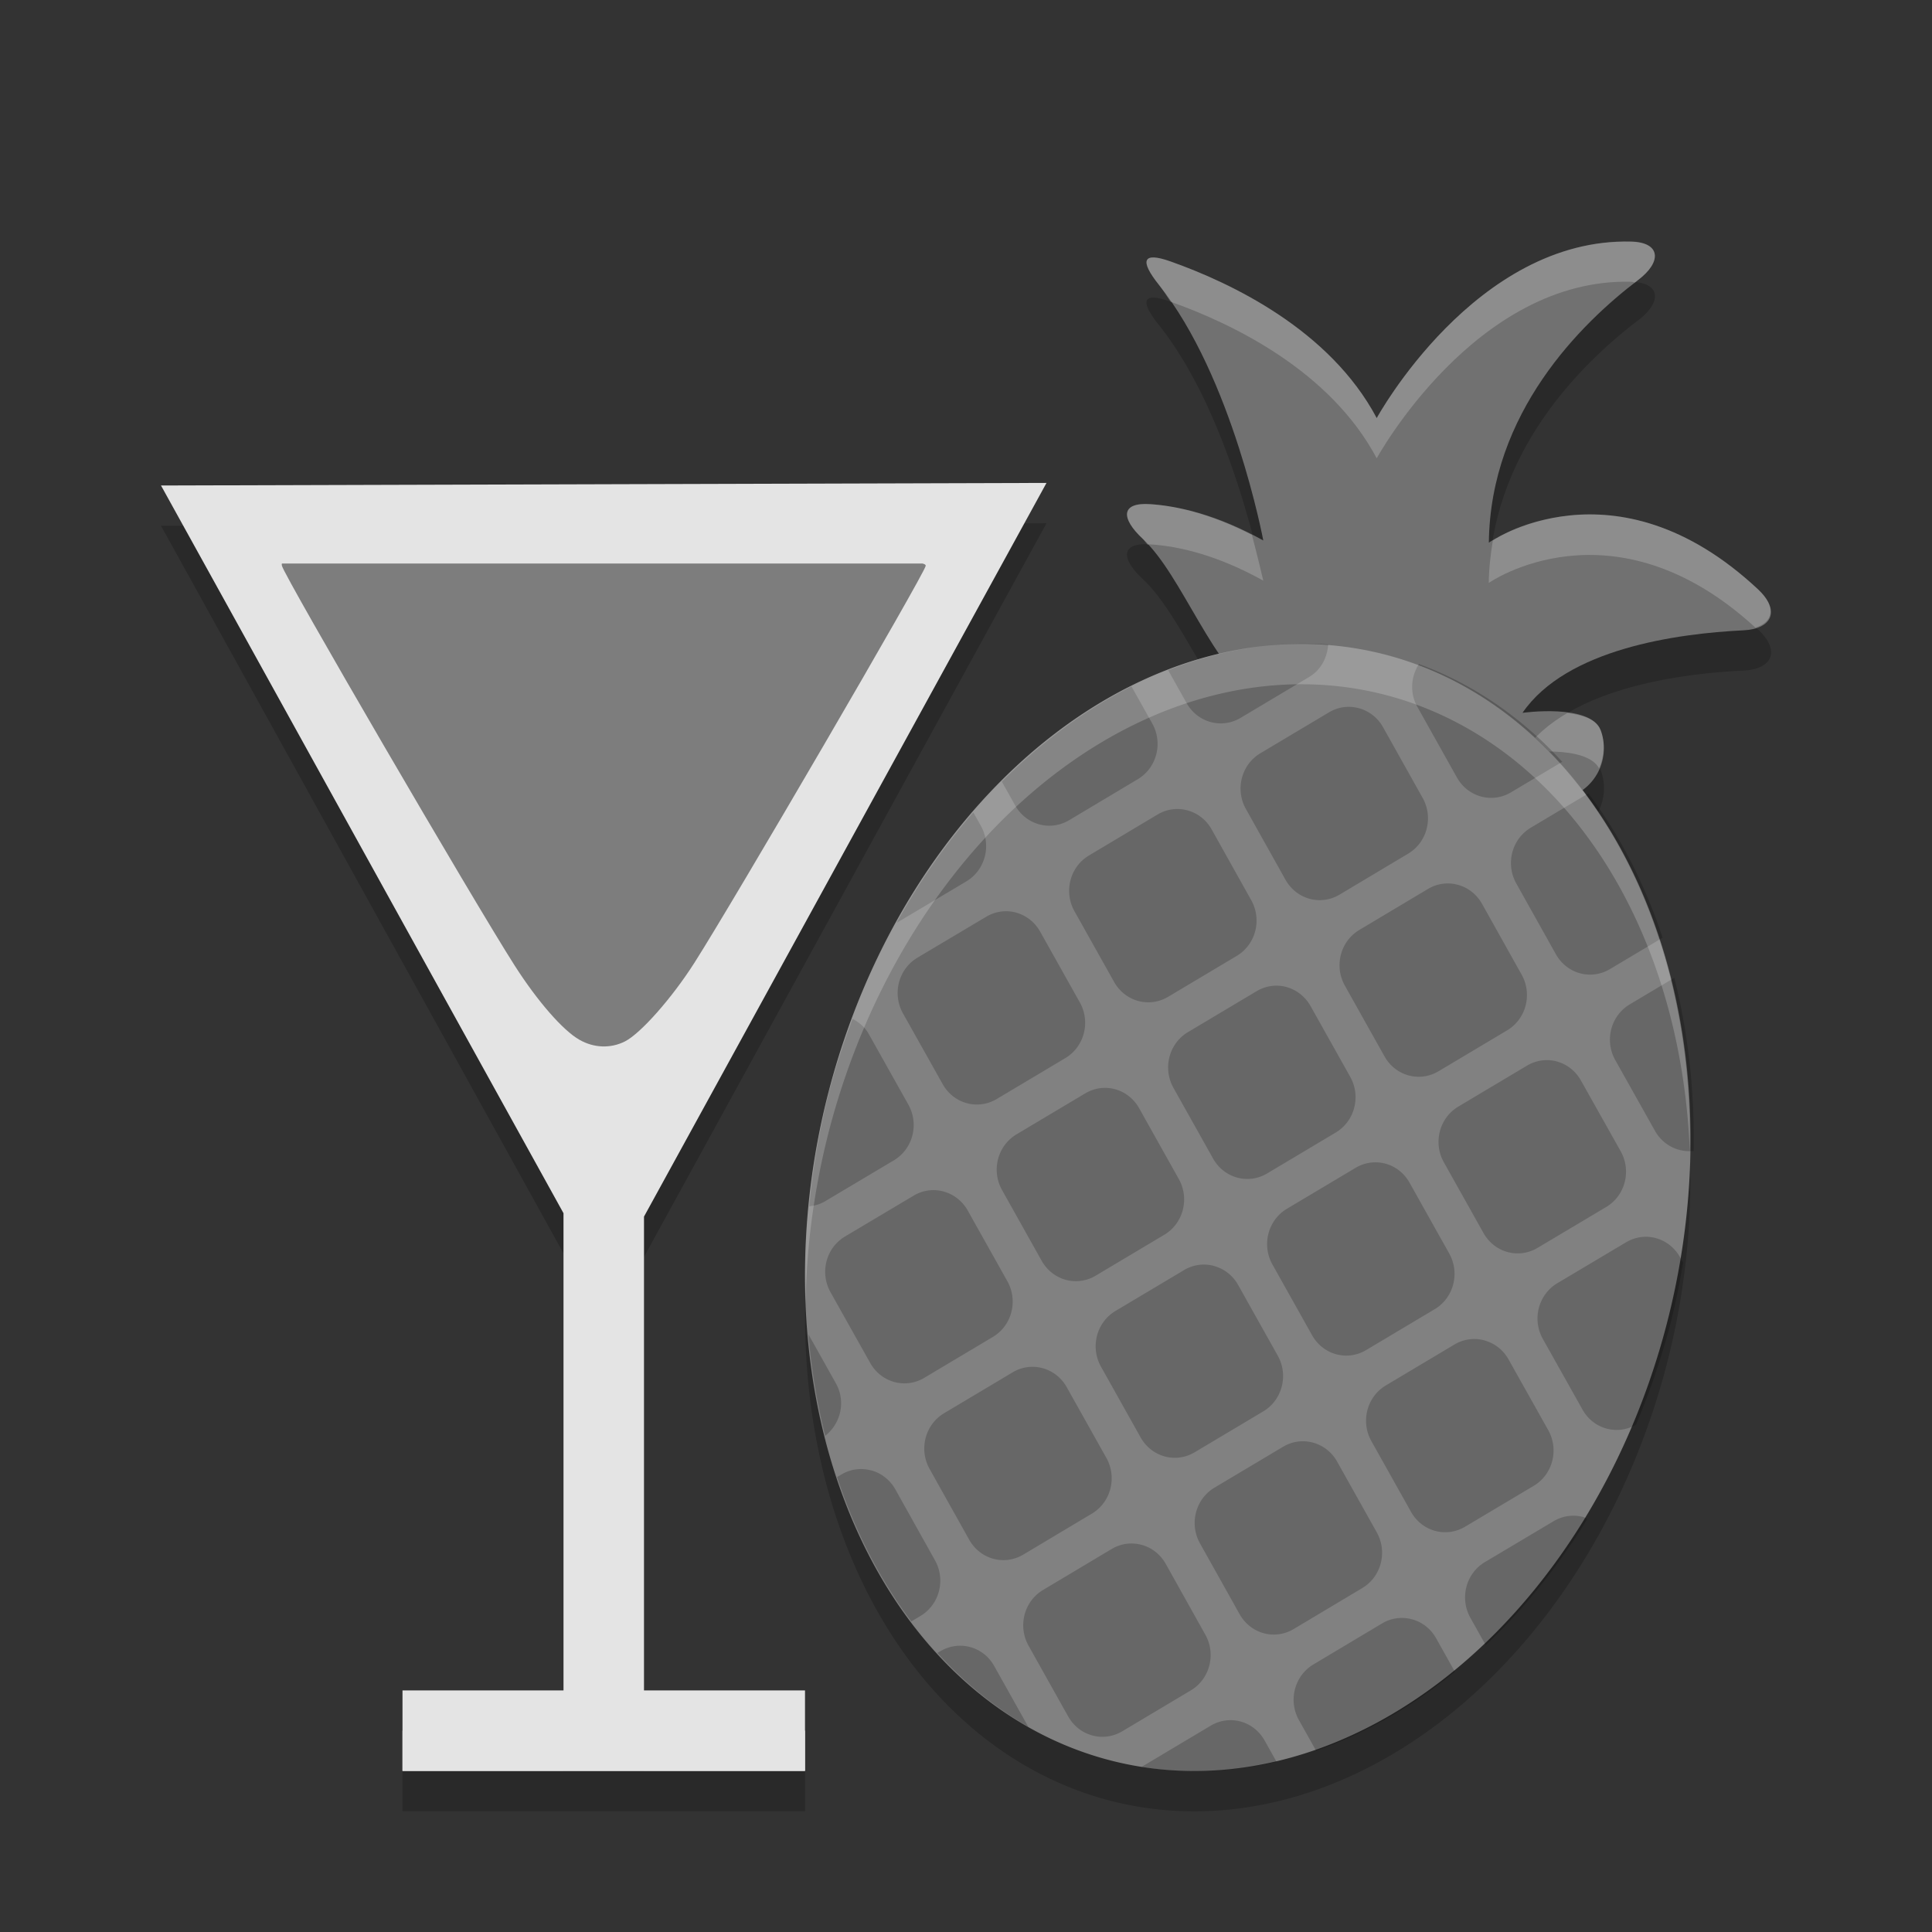 <svg xmlns="http://www.w3.org/2000/svg" width="24" height="24" version="1">
 <rect width="100%" height="100%" fill="#333333" stroke="none"/>
 <g transform="translate(1,1)">
  <path opacity=".2" d="m19.266 2.5c-1.938-0.051-3.164 2.193-3.164 2.193-0.582-1.097-1.811-1.681-2.565-1.947-0.345-0.122-0.381-0.01-0.141 0.291 0.917 1.147 1.297 3.176 1.297 3.176-0.576-0.321-1.057-0.429-1.408-0.451-0.362-0.023-0.365 0.173-0.088 0.432 0.334 0.311 0.609 0.916 0.957 1.432a5.4 7.077 13.199 0 0 -4.859 5.434 5.4 7.077 13.199 0 0 3.43 8.291 5.4 7.077 13.199 0 0 6.981 -5.408 5.4 7.077 13.199 0 0 -1.053 -6.627c0.257-0.184 0.327-0.502 0.231-0.748-0.13-0.331-0.969-0.213-0.969-0.213 0.547-0.795 1.92-0.986 2.744-1.025 0.362-0.018 0.459-0.249 0.182-0.508-1.79-1.673-3.346-0.58-3.346-0.58 0.018-1.616 1.147-2.725 1.856-3.264 0.299-0.227 0.278-0.467-0.084-0.477zm-7.266 3-11 0.031 5 9.039v6.43h-2v0.5h5v-0.5h-2v-6.387l5-9.113z"/>
  <path fill="#717171" d="m14.718 7.765c-0.673-0.493-1.028-1.61-1.521-2.07-0.278-0.259-0.273-0.455 0.088-0.432 0.351 0.022 0.832 0.13 1.408 0.451 0 0-0.38-2.03-1.297-3.176-0.24-0.301-0.204-0.413 0.142-0.291 0.754 0.267 1.983 0.85 2.564 1.947 0 0 1.225-2.244 3.163-2.192 0.362 0.01 0.385 0.249 0.085 0.476-0.709 0.538-1.837 1.647-1.855 3.263 0 0 1.555-1.093 3.345 0.581 0.277 0.259 0.179 0.491-0.183 0.508-0.824 0.04-2.198 0.229-2.744 1.025 0 0 0.839-0.118 0.969 0.213 0.126 0.322-0.027 0.771-0.52 0.875-1.238 0.263-2.591-0.405-3.644-1.177z"/>
  <path fill="#fff" opacity=".2" d="m19.266 2c-1.938-0.051-3.164 2.193-3.164 2.193-0.582-1.097-1.811-1.681-2.565-1.947-0.345-0.122-0.381-0.01-0.141 0.291 0.052 0.065 0.096 0.141 0.145 0.211 0.754 0.267 1.98 0.85 2.561 1.945 0 0 1.226-2.245 3.164-2.193 0.02 0.001 0.027 0.008 0.045 0.01 0.012-0.009 0.027-0.024 0.039-0.033 0.299-0.227 0.278-0.467-0.084-0.477zm-5.981 3.262c-0.362-0.023-0.365 0.173-0.088 0.432 0.02 0.019 0.037 0.052 0.057 0.072 0.013 0 0.017-0.005 0.031-0.004 0.351 0.022 0.832 0.13 1.408 0.451 0 0-0.057-0.246-0.141-0.568-0.512-0.262-0.946-0.362-1.268-0.383zm5.211 0.141c-0.555 0.058-0.886 0.268-0.951 0.311-0.028 0.17-0.049 0.344-0.051 0.527 0 0 1.536-1.074 3.312 0.555 0.224-0.07 0.263-0.259 0.033-0.475-0.895-0.837-1.731-0.982-2.344-0.918zm-0.027 2.455c-0.223 0.131-0.416 0.294-0.555 0.496 0 0 0.789-0.108 0.951 0.191 0.067-0.156 0.076-0.33 0.018-0.479-0.054-0.135-0.231-0.185-0.415-0.209z"/>
  <path fill="#818181" d="m19.706 15.442a5.4 7.077 13.199 0 1 -6.981 5.408 5.4 7.077 13.199 0 1 -3.431 -8.292 5.4 7.077 13.199 0 1 6.982 -5.408 5.4 7.077 13.199 0 1 3.43 8.292z"/>
  <g opacity=".2" transform="matrix(.426 -.254 .246 .439 -3.582 9.278)">
   <g>
    <g>
     <path d="m24.682 16.043c-0.117 0.348-0.046 0.744 0.232 1.022l1.414 1.414c0.392 0.392 1.022 0.392 1.414 0l1.057-1.057a11 14 0 0 0 -4.117 -1.379zm-2.338 0.127a11 14 0 0 0 -3.742 1.652l0.656 0.656c0.392 0.392 1.022 0.392 1.414 0l1.414-1.414c0.245-0.245 0.319-0.58 0.258-0.895zm1.156 1.309c-0.256 0-0.511 0.097-0.707 0.293l-1.414 1.414c-0.392 0.392-0.392 1.022 0 1.414l1.414 1.416c0.392 0.392 1.022 0.392 1.414 0l1.414-1.416c0.392-0.392 0.392-1.022 0-1.414l-1.414-1.415c-0.196-0.195-0.451-0.292-0.707-0.292zm6.137 0.52-1.188 1.188c-0.392 0.392-0.392 1.022 0 1.414l1.414 1.416c0.392 0.392 1.022 0.392 1.414 0l1.086-1.086a11 14 0 0 0 -2.727 -2.932zm-11.828 0.444a11 14 0 0 0 -2.559 3.1l0.473 0.473c0.392 0.392 1.022 0.392 1.414 0l1.414-1.416c0.392-0.392 0.392-1.022 0-1.414l-0.742-0.742zm2.156 2.57c-0.256 0-0.511 0.097-0.707 0.293l-1.414 1.416c-0.392 0.392-0.392 1.022 0 1.414l1.414 1.414c0.392 0.392 1.022 0.392 1.414 0l1.414-1.414c0.392-0.392 0.392-1.022 0-1.414l-1.414-1.416c-0.196-0.196-0.451-0.293-0.707-0.293zm7.07 0c-0.256 0-0.511 0.097-0.707 0.293l-1.414 1.416c-0.392 0.392-0.392 1.022 0 1.414l1.414 1.414c0.392 0.392 1.022 0.392 1.414 0l1.414-1.414c0.392-0.392 0.392-1.022 0-1.414l-1.414-1.416c-0.196-0.196-0.451-0.293-0.707-0.293zm5.867 0.791-0.918 0.918c-0.392 0.392-0.392 1.022 0 1.414l1.416 1.414c0.291 0.291 0.713 0.364 1.072 0.223a11 14 0 0 0 -1.57 -3.969zm-18.154 0.65a11 14 0 0 0 -1.17 3.109c0.006-0.006 0.015-0.007 0.021-0.014l1.416-1.414c0.392-0.392 0.392-1.022 0-1.414l-0.267-0.266zm1.682 2.094c-0.256 0-0.511 0.099-0.707 0.295l-1.416 1.414c-0.392 0.392-0.392 1.022 0 1.414l1.416 1.414c0.392 0.392 1.022 0.392 1.414 0l1.414-1.414c0.392-0.392 0.392-1.022 0-1.414l-1.414-1.413c-0.196-0.196-0.452-0.295-0.707-0.295zm7.07 0c-0.256 0-0.511 0.099-0.707 0.295l-1.414 1.414c-0.392 0.392-0.392 1.022 0 1.414l1.414 1.414c0.392 0.392 1.022 0.392 1.414 0l1.414-1.414c0.392-0.392 0.392-1.022 0-1.414l-1.414-1.413c-0.196-0.196-0.451-0.295-0.707-0.295zm7.07 0c-0.256 0-0.511 0.099-0.707 0.295l-1.414 1.414c-0.392 0.392-0.392 1.022 0 1.414l1.414 1.414c0.392 0.392 1.022 0.392 1.414 0l1.416-1.414c0.392-0.392 0.392-1.022 0-1.414l-1.416-1.413c-0.195-0.196-0.451-0.295-0.706-0.295zm-10.605 3.535c-0.256 0-0.511 0.099-0.707 0.295l-1.414 1.414c-0.392 0.392-0.392 1.022 0 1.414l1.414 1.414c0.392 0.392 1.022 0.392 1.414 0l1.414-1.414c0.392-0.392 0.392-1.022 0-1.414l-1.414-1.414c-0.195-0.196-0.451-0.295-0.706-0.295zm7.07 0c-0.256 0-0.511 0.099-0.707 0.295l-1.414 1.414c-0.392 0.392-0.392 1.022 0 1.414l1.414 1.414c0.392 0.392 1.022 0.392 1.414 0l1.414-1.414c0.392-0.392 0.392-1.022 0-1.414l-1.414-1.414c-0.195-0.196-0.45-0.295-0.706-0.295zm7.072 0c-0.256 0-0.511 0.099-0.707 0.295l-1.416 1.414c-0.392 0.392-0.392 1.022 0 1.414l1.416 1.414c0.387 0.387 1.006 0.388 1.398 0.01a11 14 0 0 0 0.202 -2.63 11 14 0 0 0 -0.078 -1.514l-0.107-0.107c-0.196-0.196-0.451-0.295-0.707-0.295zm-20.996 0.043a11 14 0 0 0 -0.111 1.874 11 14 0 0 0 0.242 2.846c0.129-0.049 0.253-0.12 0.357-0.225l1.416-1.414c0.392-0.392 0.392-1.022 0-1.414l-1.415-1.414c-0.139-0.139-0.311-0.211-0.489-0.252zm3.318 3.494c-0.256 0-0.511 0.097-0.707 0.293l-1.416 1.414c-0.392 0.392-0.392 1.022 0 1.414l1.416 1.414c0.392 0.392 1.022 0.392 1.414 0l1.414-1.414c0.392-0.392 0.392-1.022 0-1.414l-1.413-1.413c-0.196-0.196-0.452-0.293-0.707-0.293zm7.07 0c-0.256 0-0.511 0.097-0.707 0.293l-1.414 1.414c-0.392 0.392-0.392 1.022 0 1.414l1.414 1.414c0.392 0.392 1.022 0.392 1.414 0l1.414-1.414c0.392-0.392 0.392-1.022 0-1.414l-1.413-1.413c-0.196-0.196-0.451-0.293-0.707-0.293zm7.07 0c-0.256 0-0.511 0.097-0.707 0.293l-1.414 1.414c-0.392 0.392-0.392 1.022 0 1.414l1.414 1.414c0.392 0.392 1.022 0.392 1.414 0l1.416-1.414c0.392-0.392 0.392-1.022 0-1.414l-1.415-1.413c-0.196-0.196-0.451-0.293-0.707-0.293zm-10.604 3.536c-0.256 0-0.511 0.097-0.707 0.293l-1.414 1.414c-0.392 0.392-0.392 1.022 0 1.414l1.414 1.416c0.392 0.392 1.022 0.392 1.414 0l1.414-1.416c0.392-0.392 0.392-1.022 0-1.414l-1.414-1.414c-0.196-0.196-0.452-0.293-0.707-0.293zm7.07 0c-0.256 0-0.511 0.097-0.707 0.293l-1.414 1.414c-0.392 0.392-0.392 1.022 0 1.414l1.414 1.416c0.392 0.392 1.022 0.392 1.414 0l1.414-1.416c0.392-0.392 0.392-1.022 0-1.414l-1.414-1.414c-0.196-0.196-0.451-0.293-0.707-0.293zm7.072 0c-0.256 0-0.511 0.097-0.707 0.293l-1.416 1.414c-0.392 0.392-0.392 1.022 0 1.414l0.547 0.547a11 14 0 0 0 1.678 -3.648c-0.034-0.004-0.067-0.02-0.102-0.02zm-20.074 0.725a11 14 0 0 0 1.053 2.291c0.303-0.393 0.29-0.948-0.07-1.309l-0.982-0.982zm2.397 2.811c-0.256 0-0.511 0.097-0.707 0.293l-0.086 0.086a11 14 0 0 0 2.727 2.932l0.188-0.188c0.392-0.392 0.392-1.022 0-1.414l-1.415-1.418c-0.196-0.195-0.452-0.293-0.707-0.293zm7.07 0c-0.256 0-0.511 0.097-0.707 0.293l-1.414 1.416c-0.392 0.392-0.392 1.022 0 1.414l1.414 1.414c0.392 0.392 1.022 0.392 1.414 0l1.414-1.414c0.392-0.392 0.392-1.022 0-1.414l-1.414-1.417c-0.196-0.195-0.451-0.293-0.707-0.293zm7.07 0c-0.256 0-0.511 0.097-0.707 0.293l-1.414 1.416c-0.392 0.392-0.392 1.022 0 1.414l0.611 0.611a11 14 0 0 0 2.887 -2.772l-0.67-0.67c-0.196-0.196-0.451-0.293-0.707-0.293zm-10.605 3.535c-0.256 0-0.511 0.099-0.707 0.295l-0.057 0.057a11 14 0 0 0 2.684 1.156l-1.213-1.213c-0.193-0.196-0.448-0.295-0.704-0.295zm7.07 0c-0.256 0-0.511 0.099-0.707 0.295l-1.414 1.414c-0.003 0.003-0.003 0.007-0.006 0.01a11 14 0 0 0 3.258 -1l-0.424-0.424c-0.196-0.196-0.451-0.295-0.707-0.295z" transform="matrix(.707 .707 -.707 .707 31.45 -11.684)"/>
    </g>
   </g>
  </g>
  <path fill="#e4e4e4" d="m12 4.999-11 0.032 5 9.04v6.428h-2v0.5h5v-0.5h-2v-6.386l5-9.114z"/>
  <path fill="#7d7d7d" d="m2.503 5.999c-0.004 0.008-0.004 0.017-0.001 0.029 0.033 0.137 2.378 4.163 2.893 4.969 0.283 0.442 0.597 0.802 0.802 0.919 0.18 0.103 0.387 0.111 0.566 0.021 0.195-0.099 0.582-0.536 0.862-0.975 0.486-0.761 2.854-4.824 2.874-4.932 0.003-0.013-0.01-0.022-0.039-0.03h-7.957z"/>
  <path fill="#e4e4e4" d="m6 19.999h-2v1h5v-1h-2.2z"/>
  <path fill="#fff" opacity=".2" d="m15.365 7.004a5.4 7.077 13.199 0 0 -6.07 5.555 5.4 7.077 13.199 0 0 -0.287 2.617 5.4 7.077 13.199 0 1 0.287 -2.117 5.4 7.077 13.199 0 1 6.98 -5.409 5.4 7.077 13.199 0 1 3.717 5.662 5.4 7.077 13.199 0 0 -3.717 -6.162 5.4 7.077 13.199 0 0 -0.91 -0.146z"/>
 </g>
</svg>
